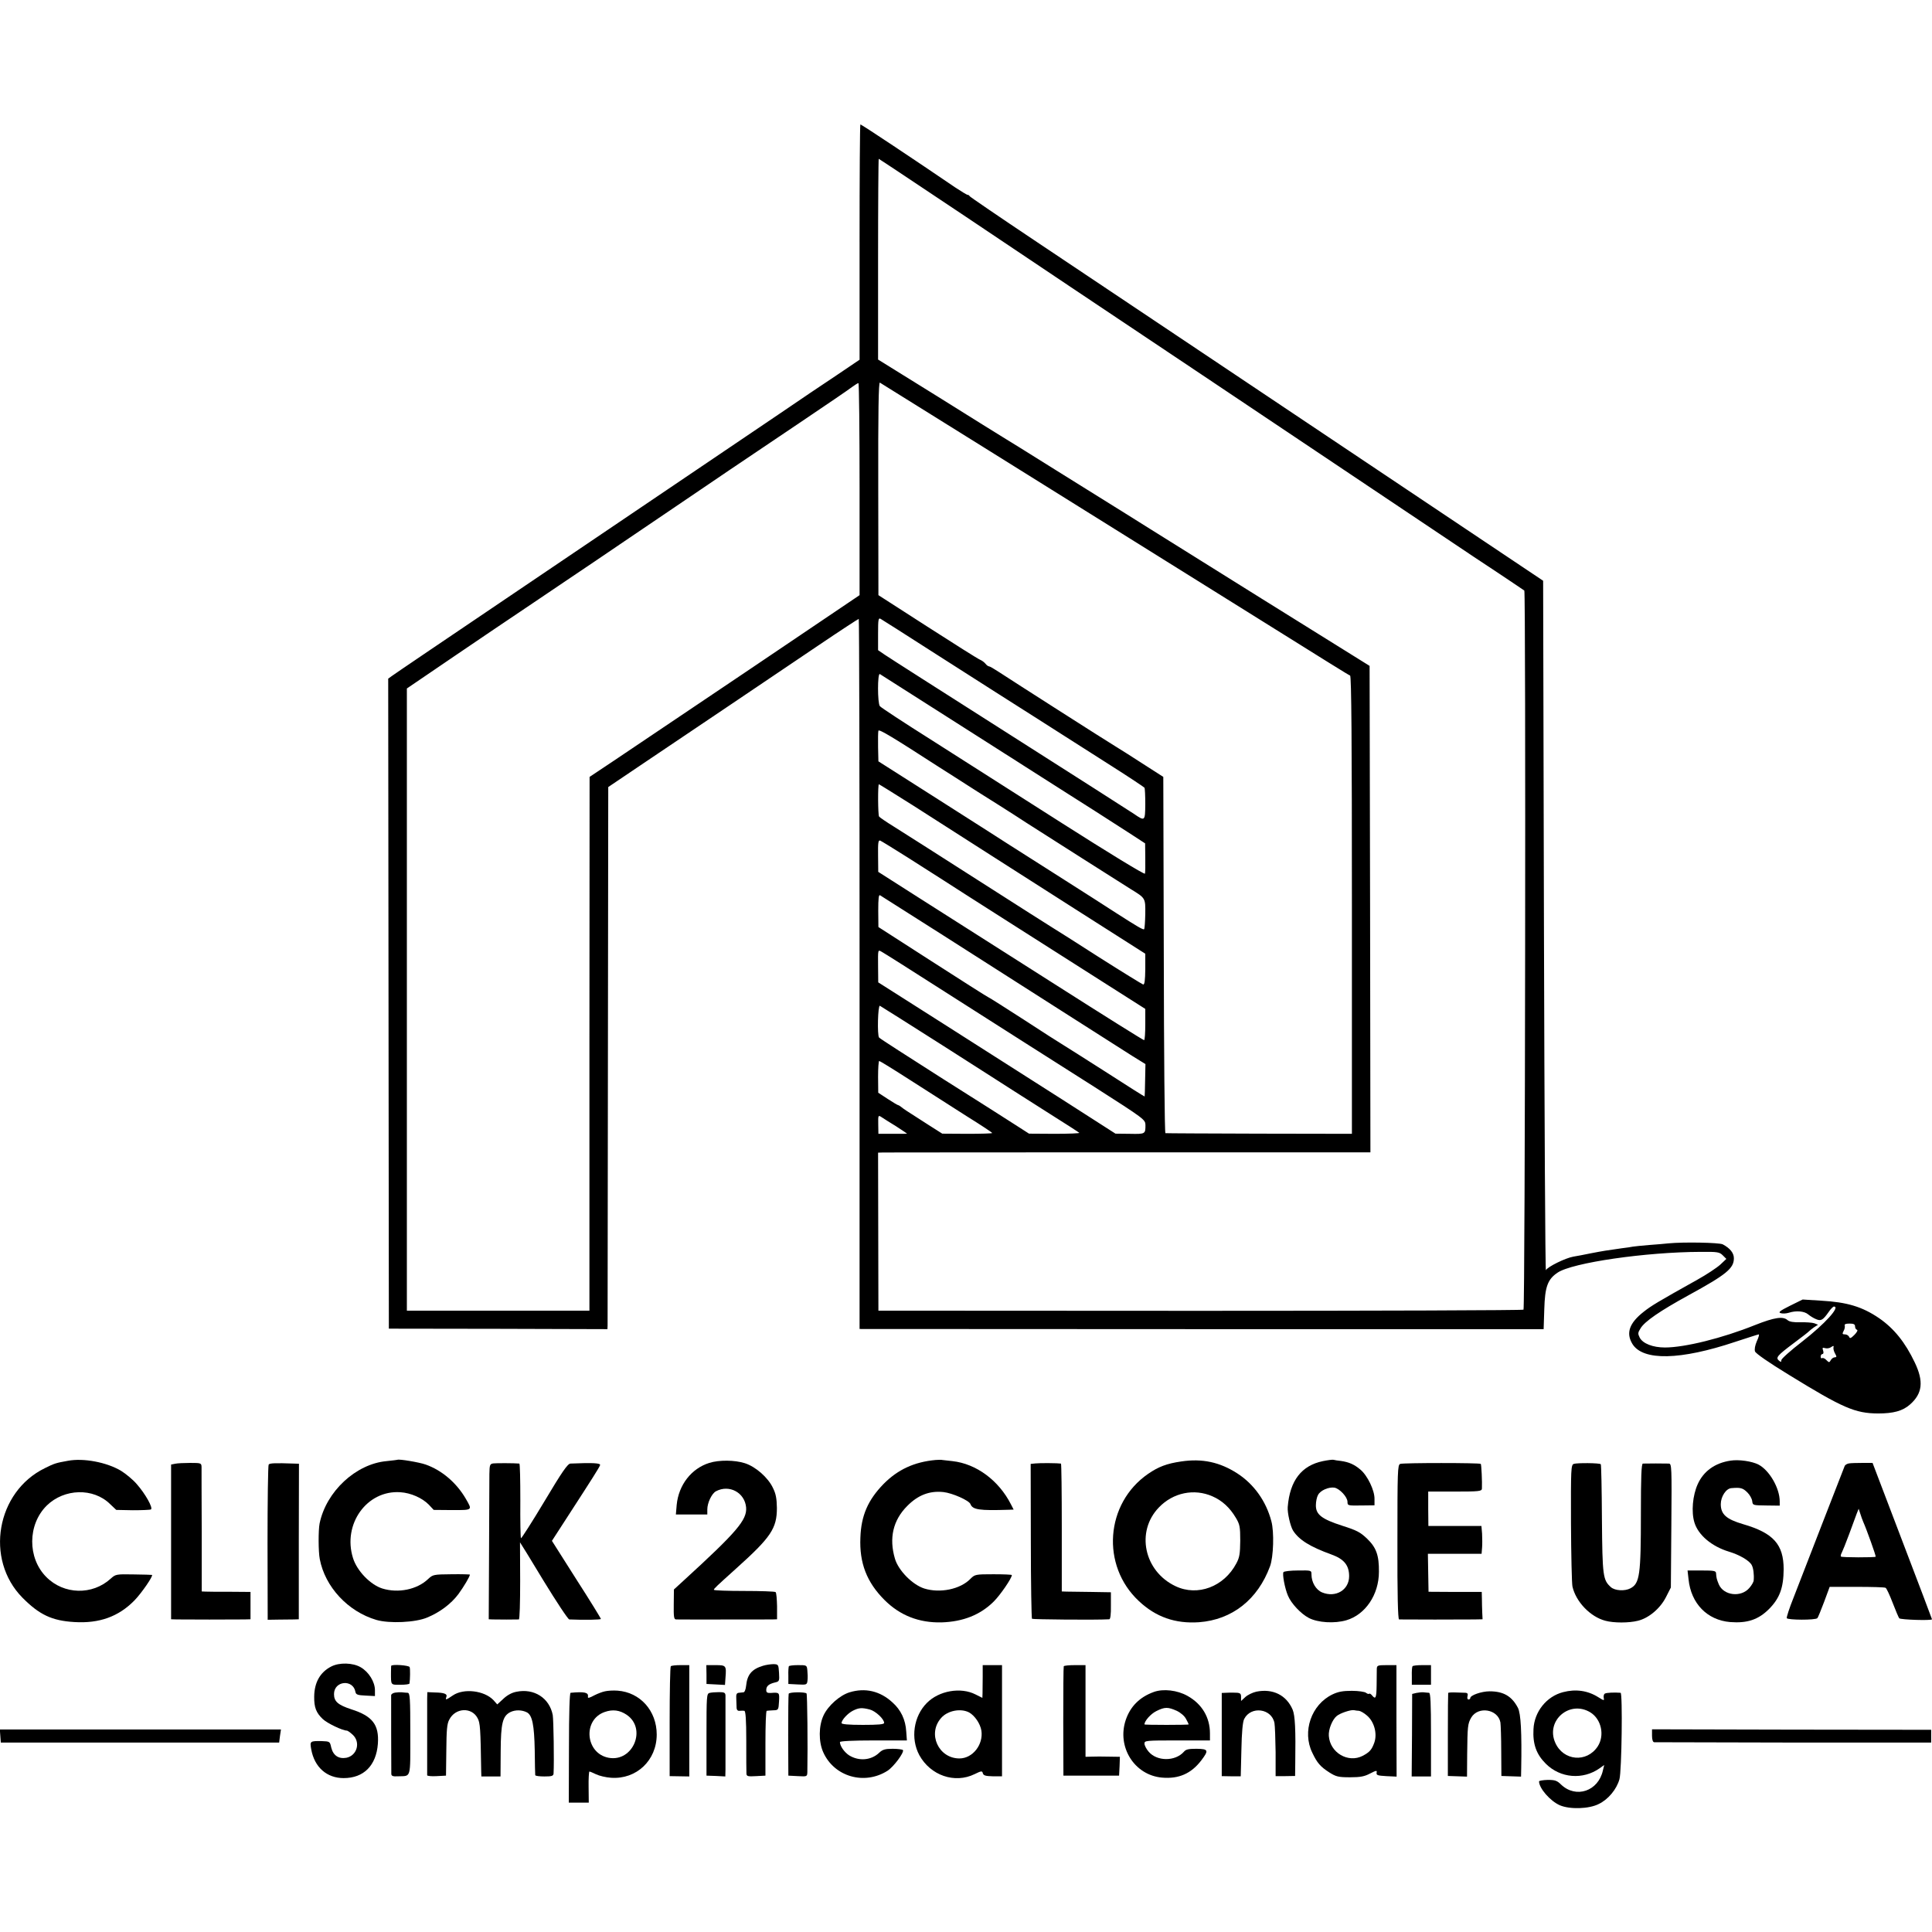 <?xml version="1.0" standalone="no"?>
<!DOCTYPE svg PUBLIC "-//W3C//DTD SVG 20010904//EN"
 "http://www.w3.org/TR/2001/REC-SVG-20010904/DTD/svg10.dtd">
<svg version="1.0" xmlns="http://www.w3.org/2000/svg"
 width="1180pt" height="1180pt" viewBox="0 0 1180 1180"
 preserveAspectRatio="xMidYMid meet">
<g transform="translate(0,1180) scale(0.1,-0.1)"
fill="#000000" stroke="none">
<path d="M5250 10322 l0 -719 -142 -96 c-79 -52 -231 -155 -338 -228 -305
-206 -561 -379 -1330 -899 -802 -542 -1015 -686 -1047 -709 l-22 -16 2 -1985
2 -1985 668 -1 667 -2 1 22 c0 11 1 756 2 1655 l2 1634 215 145 c118 79 352
237 520 350 168 113 414 279 547 369 133 90 245 163 248 163 3 0 5 -976 5
-2169 l0 -2168 2089 -1 2089 0 4 122 c4 136 20 182 81 223 90 61 539 126 874
127 103 1 115 -1 135 -21 l22 -22 -37 -35 c-21 -19 -84 -61 -140 -92 -243
-136 -280 -158 -328 -196 -88 -69 -109 -130 -69 -196 64 -105 293 -100 630 13
74 24 138 45 142 45 4 0 -1 -19 -12 -42 -11 -26 -15 -49 -11 -62 5 -13 84 -68
207 -143 330 -203 404 -235 544 -236 94 0 151 15 196 55 76 67 84 141 29 256
-59 124 -127 208 -218 271 -103 70 -195 98 -355 107 l-112 7 -77 -38 c-62 -31
-73 -40 -58 -45 11 -4 34 -3 50 2 46 15 96 10 119 -10 12 -10 33 -23 48 -29
30 -13 42 -6 77 44 12 18 27 33 32 33 41 0 -54 -105 -194 -214 -70 -54 -127
-105 -127 -113 0 -13 -3 -13 -15 -3 -21 18 -10 31 90 106 50 37 92 70 95 74 3
3 16 14 29 23 l25 16 -23 9 c-12 4 -50 7 -84 6 -43 -1 -67 3 -79 13 -28 25
-80 17 -199 -30 -199 -80 -429 -137 -550 -137 -74 0 -135 24 -154 60 -12 24
-12 30 5 57 25 42 118 106 293 202 232 127 277 164 277 226 0 32 -23 61 -68
85 -22 11 -240 15 -332 6 -19 -2 -72 -7 -117 -10 -45 -4 -90 -8 -100 -10 -10
-2 -40 -7 -68 -10 -87 -12 -118 -17 -190 -31 -38 -8 -86 -17 -105 -20 -48 -8
-160 -63 -168 -83 -4 -10 -9 934 -12 2097 l-5 2114 -390 261 c-827 554 -2348
1571 -2720 1820 -214 143 -391 264 -393 268 -2 5 -8 8 -12 8 -5 0 -39 21 -77
46 -248 169 -571 384 -578 384 -3 0 -5 -323 -5 -718z m648 155 c290 -195 937
-628 1437 -962 811 -543 1624 -1087 1665 -1115 8 -5 80 -53 160 -106 80 -53
147 -99 150 -101 10 -9 5 -4385 -5 -4392 -5 -4 -894 -7 -1975 -7 l-1965 1 -1
483 -1 482 31 1 c17 0 694 1 1504 1 l1472 0 -2 1486 -3 1485 -655 408 c-360
225 -668 417 -685 428 -16 10 -84 53 -150 94 -66 41 -256 159 -422 263 -166
104 -314 196 -328 204 -13 8 -191 118 -393 245 l-369 229 0 613 c0 337 2 613
4 613 2 0 241 -159 531 -353z m147 -1432 c363 -226 987 -616 1388 -866 746
-466 794 -496 813 -505 8 -3 11 -403 11 -1402 l0 -1397 -566 1 c-311 1 -569 2
-573 3 -5 0 -9 490 -10 1088 l-3 1088 -120 77 c-66 43 -142 91 -170 108 -60
36 -637 405 -713 455 -29 19 -56 35 -61 35 -5 0 -15 7 -22 16 -7 9 -22 20 -34
25 -11 4 -155 95 -320 201 l-300 193 -1 652 c-1 470 2 650 10 646 6 -4 308
-192 671 -418z m-795 -233 l0 -647 -677 -457 c-373 -251 -744 -500 -825 -555
l-147 -98 -1 -1630 0 -1630 -557 0 -558 0 0 1900 0 1900 125 85 c69 47 251
171 405 275 154 103 354 239 445 300 91 61 251 169 355 240 105 71 244 165
310 210 195 133 441 299 755 510 162 109 309 209 325 222 17 12 33 23 38 23 4
0 7 -291 7 -648z m465 -1006 c296 -189 479 -306 623 -397 31 -20 98 -63 149
-95 51 -33 184 -117 295 -188 112 -71 205 -133 208 -137 3 -4 5 -50 5 -101 -1
-104 -2 -105 -69 -59 -22 15 -365 234 -761 486 -396 252 -738 470 -761 486
l-41 28 0 100 c0 89 2 99 16 91 9 -5 160 -101 336 -214z m-30 -321 c165 -105
335 -213 377 -240 43 -28 96 -61 118 -75 21 -14 102 -65 180 -115 77 -49 152
-97 165 -105 41 -25 284 -181 380 -243 l89 -58 1 -87 c1 -48 0 -92 -2 -98 -3
-7 -228 131 -506 308 -276 176 -637 406 -802 511 -165 104 -305 196 -311 204
-15 18 -15 205 0 196 6 -4 146 -93 311 -198z m50 -370 c44 -28 84 -53 235
-150 19 -12 80 -50 135 -85 55 -35 129 -82 165 -106 116 -74 573 -365 634
-403 93 -57 92 -55 91 -153 -1 -48 -4 -90 -7 -93 -5 -6 -42 16 -173 100 -27
18 -210 135 -405 259 -195 124 -362 230 -370 236 -8 5 -163 104 -345 220
l-330 210 -2 87 c-1 49 0 93 2 100 4 11 87 -39 370 -222z m-156 -236 c238
-152 338 -216 472 -302 53 -34 287 -183 520 -332 l424 -270 0 -95 c-1 -68 -4
-94 -13 -93 -6 2 -127 76 -267 165 -140 90 -266 170 -280 178 -14 8 -219 139
-457 291 -238 152 -471 301 -518 330 -47 29 -88 57 -91 62 -7 10 -8 197 -1
197 2 0 97 -59 211 -131z m-37 -315 c84 -54 182 -116 218 -139 73 -48 669
-427 1010 -644 l225 -143 0 -94 c0 -52 -3 -95 -7 -97 -4 -1 -243 149 -532 333
-289 184 -544 346 -566 360 -22 14 -150 95 -283 180 l-243 155 -1 98 c-1 80 1
97 13 93 7 -3 82 -49 166 -102z m219 -477 c206 -131 532 -339 724 -462 193
-123 386 -246 430 -274 l81 -50 -2 -98 c-1 -54 -2 -99 -3 -100 -1 -1 -103 63
-228 144 -126 80 -246 157 -268 170 -22 13 -130 82 -240 154 -110 71 -209 134
-220 139 -11 5 -166 104 -345 219 l-325 209 -1 100 c0 75 3 99 11 94 7 -4 180
-114 386 -245z m14 -347 c204 -130 422 -269 485 -309 63 -40 255 -162 425
-270 305 -195 310 -199 311 -232 0 -55 0 -56 -95 -54 l-88 1 -329 211 c-181
115 -507 323 -725 462 l-395 251 -1 100 c-1 100 -1 100 20 88 12 -6 189 -118
392 -248z m-10 -330 c209 -134 403 -257 430 -275 28 -18 127 -81 220 -140 94
-59 173 -110 177 -114 4 -3 -63 -6 -150 -6 l-157 1 -70 45 c-38 25 -243 155
-455 289 -212 135 -388 248 -391 253 -12 16 -7 198 5 194 6 -3 182 -114 391
-247z m-204 -208 c101 -65 255 -163 341 -218 87 -54 158 -101 158 -104 0 -3
-69 -5 -152 -5 l-153 1 -85 54 c-138 88 -154 99 -167 110 -7 5 -14 10 -17 10
-3 0 -32 17 -64 38 l-58 38 -1 97 c0 53 3 97 7 97 4 0 90 -53 191 -118z m-88
-281 c37 -24 67 -44 67 -45 0 -1 -39 -1 -87 -1 l-88 0 -1 58 c-1 56 0 57 20
44 12 -8 51 -33 89 -56z m5857 -1222 c0 -10 5 -19 12 -21 6 -2 0 -15 -16 -31
-21 -21 -28 -24 -32 -12 -4 8 -15 15 -25 15 -17 0 -18 3 -9 21 7 11 9 26 7 33
-3 8 6 12 29 12 25 0 34 -4 34 -17z m-132 -131 c-1 -7 3 -23 10 -35 11 -19 10
-23 -2 -23 -8 0 -19 -8 -24 -17 -9 -16 -11 -16 -27 0 -9 10 -21 15 -26 12 -5
-4 -9 1 -9 9 0 9 5 16 11 16 6 0 8 9 4 21 -6 17 -4 20 12 15 10 -3 25 -1 33 4
20 13 21 12 18 -2z"/>
<path d="M415 2878 c-73 -13 -83 -16 -141 -45 -296 -144 -368 -557 -137 -791
103 -104 180 -141 318 -149 152 -9 269 33 366 132 44 45 118 153 107 156 -2 1
-52 2 -112 3 -107 2 -110 1 -140 -26 -112 -102 -286 -98 -393 10 -116 116
-115 321 3 437 107 104 284 109 386 9 l38 -36 101 -2 c55 0 106 2 111 5 14 9
-34 95 -87 155 -23 27 -67 63 -96 81 -87 52 -229 79 -324 61z"/>
<path d="M2427 2884 c-1 -1 -31 -4 -66 -8 -188 -17 -369 -186 -409 -381 -8
-40 -8 -171 1 -217 32 -170 172 -321 346 -372 79 -23 239 -16 311 15 77 32
145 83 190 143 32 44 70 107 70 119 0 1 -51 3 -112 2 -110 -1 -114 -2 -143
-29 -68 -65 -183 -88 -280 -58 -73 23 -155 108 -179 186 -65 207 85 416 289
402 64 -4 134 -35 174 -76 l30 -32 113 -1 c126 0 124 -2 83 69 -57 98 -146
174 -245 209 -39 14 -165 35 -173 29z"/>
<path d="M5715 2883 c-132 -12 -232 -59 -319 -147 -95 -98 -136 -192 -141
-326 -7 -156 39 -274 147 -382 95 -95 211 -140 348 -137 132 4 238 46 320 128
40 40 110 142 110 161 0 3 -51 5 -112 5 -110 0 -114 -1 -141 -28 -62 -64 -186
-89 -282 -59 -72 23 -158 110 -179 182 -37 125 -12 235 75 322 66 67 137 94
221 85 55 -6 156 -51 165 -73 13 -35 54 -41 236 -35 l28 1 -17 33 c-74 145
-211 247 -357 263 -29 3 -56 6 -62 7 -5 2 -23 1 -40 0z"/>
<path d="M7215 2874 c-89 -13 -139 -32 -203 -76 -261 -180 -289 -560 -56 -777
103 -97 222 -139 367 -129 202 15 359 138 434 342 21 57 26 209 8 275 -32 122
-106 226 -208 292 -107 69 -214 92 -342 73z m190 -213 c60 -26 107 -70 143
-131 24 -40 27 -55 27 -140 -1 -80 -4 -102 -24 -139 -75 -142 -236 -203 -371
-139 -193 91 -244 334 -102 481 87 91 216 117 327 68z"/>
<path d="M8080 2876 c-131 -27 -202 -119 -215 -280 -3 -35 16 -118 33 -145 36
-56 103 -98 233 -145 78 -28 109 -66 109 -133 0 -84 -82 -133 -165 -99 -38 16
-65 62 -65 110 0 25 -1 25 -82 24 -46 0 -86 -5 -89 -10 -8 -12 8 -98 27 -143
20 -49 80 -112 128 -137 56 -29 157 -35 229 -14 116 34 199 156 199 296 1 100
-16 148 -72 202 -42 40 -63 51 -151 79 -127 41 -163 69 -162 126 0 22 6 50 13
62 14 28 65 50 100 45 32 -6 80 -57 80 -87 0 -23 3 -23 83 -22 l82 1 0 39 c1
52 -43 143 -86 179 -38 32 -70 46 -119 53 -19 2 -39 5 -45 7 -5 2 -35 -2 -65
-8z"/>
<path d="M10570 2879 c-95 -14 -165 -64 -201 -144 -31 -69 -40 -169 -20 -234
23 -76 105 -146 211 -178 66 -20 125 -55 139 -82 10 -18 15 -58 12 -93 0 -9
-12 -30 -26 -46 -50 -60 -157 -48 -187 21 -13 32 -15 39 -17 69 -1 14 -14 16
-87 16 l-87 0 6 -53 c15 -149 114 -250 254 -262 104 -8 172 14 238 80 65 66
88 129 89 242 0 152 -62 222 -248 276 -102 30 -136 60 -136 122 0 46 32 96 65
98 56 5 70 1 98 -27 14 -14 27 -37 29 -52 3 -26 4 -26 86 -27 l82 -1 0 26 c0
81 -63 190 -130 225 -39 20 -119 32 -170 24z"/>
<path d="M4332 2865 c-109 -34 -187 -134 -199 -256 l-5 -59 96 0 96 0 0 31 c0
40 27 97 53 111 81 43 176 -8 184 -99 6 -76 -56 -149 -381 -446 l-60 -55 -1
-91 c-1 -76 1 -91 14 -92 19 -1 544 0 587 0 l30 1 0 79 c-1 44 -4 83 -9 87 -4
4 -90 7 -192 7 -102 0 -185 3 -185 7 0 7 13 19 135 129 214 192 250 246 250
371 -1 57 -6 86 -24 122 -30 64 -106 130 -171 151 -62 20 -158 21 -218 2z"/>
<path d="M1070 2860 l-25 -5 0 -472 0 -473 35 -1 c39 -1 354 -1 413 0 l37 1 0
84 0 83 -127 1 c-71 0 -138 0 -149 1 l-22 1 0 368 c-1 202 -1 378 -1 392 -1
24 -3 25 -69 25 -37 0 -79 -2 -92 -5z"/>
<path d="M1641 2855 c-4 -5 -7 -221 -7 -479 l1 -469 65 1 c36 0 79 1 95 1 l30
1 0 475 1 475 -31 1 c-112 4 -148 3 -154 -6z"/>
<path d="M3013 2862 c-21 -3 -23 -9 -24 -65 0 -34 -1 -248 -2 -474 l-2 -413
23 -1 c29 -1 149 -1 161 0 5 1 8 102 8 236 -1 129 -1 235 -1 235 1 0 66 -106
144 -235 79 -129 149 -235 157 -236 93 -4 193 -2 193 3 0 4 -67 113 -150 242
l-149 235 99 153 c151 233 189 293 195 309 5 13 -42 16 -181 10 -17 -1 -51
-50 -159 -231 -76 -127 -141 -228 -143 -225 -3 3 -5 106 -4 230 0 124 -2 225
-6 226 -31 3 -142 3 -159 1z"/>
<path d="M6325 2862 l-30 -3 1 -470 c0 -258 4 -472 7 -476 5 -4 385 -8 472 -3
7 0 11 32 10 83 l0 82 -120 2 c-66 1 -134 2 -150 2 l-30 1 0 390 c0 215 -2
390 -5 391 -17 3 -130 4 -155 1z"/>
<path d="M8552 2859 c-16 -6 -17 -42 -17 -478 -1 -318 3 -471 10 -472 19 -1
410 -1 460 0 l50 1 -2 42 c-1 24 -2 62 -2 84 l-1 41 -162 0 -163 1 -2 116 -2
116 164 0 164 0 3 38 c2 20 1 58 0 85 l-4 47 -162 0 -162 0 -1 105 0 105 163
0 c149 0 164 2 165 18 2 41 -3 147 -7 151 -6 7 -473 7 -492 0z"/>
<path d="M9612 2859 c-17 -6 -18 -32 -17 -360 1 -195 5 -370 9 -389 21 -93
109 -185 201 -209 51 -14 144 -14 199 0 66 16 136 75 171 144 l30 59 3 378 c3
359 2 378 -15 379 -19 1 -140 1 -159 0 -9 -1 -12 -84 -12 -306 0 -375 -7 -426
-64 -456 -34 -18 -94 -15 -119 7 -49 44 -52 66 -55 417 -1 181 -4 331 -7 334
-8 8 -145 9 -165 2z"/>
<path d="M11293 2862 c-12 -2 -23 -9 -26 -15 -3 -7 -64 -165 -137 -352 -72
-187 -152 -391 -176 -454 -25 -62 -43 -118 -41 -124 4 -12 176 -13 187 0 4 4
22 49 41 99 l34 92 165 0 c91 0 171 -2 177 -6 6 -4 25 -45 43 -92 18 -47 36
-89 40 -94 9 -9 200 -15 200 -6 0 2 -82 218 -182 480 l-181 475 -61 0 c-34 0
-71 -1 -83 -3z m87 -357 c21 -47 79 -209 76 -213 -6 -5 -207 -5 -212 1 -3 3
-1 13 5 24 5 10 26 61 45 113 19 52 40 109 46 125 l12 30 10 -30 c5 -16 13
-39 18 -50z"/>
<path d="M2024 1622 c-69 -35 -104 -98 -105 -184 -1 -66 12 -99 52 -137 27
-26 121 -71 148 -71 4 0 20 -11 35 -25 50 -46 27 -128 -39 -141 -47 -8 -80 14
-92 63 -8 37 -9 37 -58 39 -72 1 -73 0 -64 -51 20 -109 95 -175 198 -175 123
0 199 77 209 210 8 116 -33 169 -162 210 -82 27 -106 48 -106 93 0 82 117 93
131 13 3 -16 14 -20 62 -22 l57 -3 0 36 c0 50 -37 111 -87 140 -48 28 -130 30
-179 5z"/>
<path d="M4660 1626 c-69 -21 -96 -54 -103 -122 -2 -21 -9 -40 -16 -40 -6 -1
-19 -2 -28 -3 -14 -1 -18 -9 -16 -38 1 -21 2 -46 2 -56 1 -11 8 -18 19 -16 9
1 22 1 28 0 8 -1 12 -55 12 -183 0 -101 0 -191 1 -201 1 -16 9 -18 59 -15 l57
3 0 197 c0 109 3 199 8 199 4 1 22 2 40 3 31 1 32 2 35 54 3 55 3 56 -50 52
-22 -1 -28 3 -28 18 0 24 16 37 53 46 27 6 28 9 25 59 -3 50 -4 52 -33 53 -16
0 -46 -4 -65 -10z"/>
<path d="M2389 1625 c0 -3 -1 -21 -1 -40 0 -79 -3 -75 57 -75 30 0 56 3 56 8
4 25 5 89 1 100 -4 11 -111 19 -113 7z"/>
<path d="M4097 1623 c-4 -3 -7 -156 -7 -339 l0 -332 60 -1 60 -1 0 340 0 340
-53 0 c-30 0 -57 -3 -60 -7z"/>
<path d="M4315 1573 l0 -58 57 -3 56 -3 3 44 c6 74 4 77 -60 77 l-57 0 1 -57z"/>
<path d="M4818 1623 c-2 -5 -4 -30 -3 -58 l0 -50 57 -3 c55 -3 57 -2 60 25 2
15 1 43 -1 61 -3 32 -4 32 -57 32 -29 0 -54 -3 -56 -7z"/>
<path d="M6002 1558 c0 -40 -1 -85 -1 -101 l-1 -27 -42 21 c-90 46 -223 23
-297 -52 -81 -81 -101 -217 -46 -319 68 -124 216 -175 337 -116 43 21 47 21
51 5 4 -13 16 -17 61 -18 l56 0 0 339 0 340 -59 0 -59 0 0 -72z m-83 -217 c34
-19 68 -68 75 -111 13 -85 -53 -170 -134 -170 -128 0 -197 151 -112 247 39 45
119 61 171 34z"/>
<path d="M6497 1623 c-2 -5 -3 -156 -3 -338 l1 -330 170 0 170 0 3 58 2 57
-67 1 c-38 1 -85 1 -105 0 l-38 -1 0 280 0 280 -64 0 c-36 0 -67 -3 -69 -7z"/>
<path d="M8409 1608 c0 -13 -1 -58 -1 -100 -1 -79 -6 -90 -28 -63 -7 9 -15 13
-18 10 -3 -3 -11 0 -19 6 -7 6 -46 12 -86 12 -55 0 -83 -5 -119 -22 -129 -62
-186 -227 -123 -356 30 -63 49 -85 105 -121 40 -25 54 -29 125 -29 64 0 89 5
123 23 39 20 43 20 40 5 -3 -15 6 -18 59 -21 l63 -3 -1 341 0 340 -60 0 c-54
0 -59 -2 -60 -22z m-109 -257 c9 -1 31 -13 49 -29 44 -37 64 -110 45 -165 -16
-44 -28 -58 -71 -81 -89 -46 -200 19 -207 122 -3 39 21 99 48 121 21 18 86 39
105 36 9 -2 23 -4 31 -4z"/>
<path d="M8627 1623 c-3 -5 -5 -32 -4 -60 l0 -53 58 0 59 0 0 60 0 60 -54 0
c-30 0 -57 -3 -59 -7z"/>
<path d="M3153 1467 c-27 -5 -56 -21 -79 -43 l-37 -34 -23 26 c-56 59 -182 74
-248 29 -43 -29 -47 -30 -40 -10 8 19 -12 27 -71 28 l-45 2 -1 -40 c0 -46 0
-456 0 -468 1 -4 27 -7 58 -5 l57 3 2 155 c1 123 4 162 18 187 37 73 137 78
173 9 16 -29 18 -65 22 -323 l1 -33 58 0 59 0 1 154 c1 172 12 215 59 239 31
15 71 14 102 -2 32 -18 44 -77 47 -231 1 -80 2 -148 3 -152 1 -5 26 -8 56 -8
45 0 55 3 56 18 4 74 0 326 -5 357 -20 104 -114 165 -223 142z"/>
<path d="M3695 1470 c-16 -3 -44 -14 -62 -23 -36 -19 -44 -21 -42 -9 4 25 -21
31 -106 23 -6 -1 -10 -120 -10 -336 l-1 -335 61 0 61 0 -1 95 c-1 52 2 95 5
95 4 0 22 -8 41 -17 19 -9 59 -19 91 -21 155 -11 279 106 279 264 0 145 -101
258 -239 268 -26 2 -60 0 -77 -4z m132 -143 c125 -84 40 -290 -109 -263 -143
26 -161 233 -24 280 49 17 91 11 133 -17z"/>
<path d="M5189 1464 c-59 -18 -131 -81 -159 -141 -30 -64 -31 -160 -2 -225 67
-150 252 -203 393 -113 37 24 102 111 94 126 -3 4 -31 8 -63 8 -46 0 -62 -5
-82 -24 -49 -47 -124 -53 -184 -16 -29 19 -56 57 -56 81 0 6 82 10 204 10
l205 0 -4 54 c-4 73 -33 133 -85 179 -75 69 -166 90 -261 61z m123 -105 c35
-9 88 -58 88 -82 0 -9 -37 -12 -130 -12 -89 0 -130 4 -130 11 0 19 38 60 70
76 36 18 54 19 102 7z"/>
<path d="M7047 1466 c-86 -31 -143 -88 -171 -170 -56 -165 52 -338 221 -353
102 -9 178 24 240 105 47 62 44 70 -29 71 -47 0 -65 -3 -77 -18 -53 -60 -165
-60 -216 1 -14 16 -25 38 -25 49 0 18 9 19 200 19 l200 0 0 43 c0 98 -49 180
-137 229 -62 35 -148 45 -206 24z m140 -115 c25 -12 48 -32 57 -50 9 -16 16
-31 16 -33 0 -2 -61 -3 -135 -3 -74 0 -135 1 -135 3 0 21 38 64 72 81 52 26
71 26 125 2z"/>
<path d="M7674 1468 c-23 -5 -54 -20 -68 -33 l-26 -24 0 24 c0 24 -5 27 -50
27 -11 0 -31 0 -44 -1 l-24 -1 0 -254 0 -254 58 -1 58 0 4 162 c2 106 8 171
17 188 41 81 168 65 185 -25 3 -17 6 -98 7 -178 l0 -146 60 0 59 1 1 81 c3
201 -1 288 -16 324 -38 89 -121 130 -221 110z"/>
<path d="M9547 1465 c-101 -26 -176 -119 -181 -226 -5 -91 17 -153 75 -211 89
-89 227 -100 329 -28 l28 20 -8 -33 c-28 -127 -164 -173 -255 -87 -25 25 -38
29 -82 29 -29 -1 -53 -5 -53 -9 0 -42 68 -120 127 -146 61 -26 178 -23 238 8
58 28 109 90 126 151 14 49 20 527 7 528 -37 3 -87 1 -96 -5 -6 -3 -9 -15 -7
-26 4 -18 2 -18 -33 4 -65 41 -138 51 -215 31z m167 -124 c67 -42 88 -141 44
-208 -67 -101 -210 -88 -259 23 -60 135 88 263 215 185z"/>
<path d="M2413 1462 c-13 -2 -23 -9 -24 -15 0 -14 0 -452 1 -480 0 -14 8 -18
43 -16 79 3 73 -19 73 259 0 218 -2 250 -16 251 -8 0 -24 2 -35 3 -11 1 -30 0
-42 -2z"/>
<path d="M4333 1460 c-17 -5 -18 -21 -18 -255 l0 -250 58 -2 57 -3 1 43 c0 57
0 427 0 452 -1 17 -8 20 -40 20 -22 0 -48 -2 -58 -5z"/>
<path d="M4817 1455 c-2 -5 -3 -120 -3 -255 l1 -245 58 -3 c56 -3 57 -3 58 25
3 155 0 475 -5 480 -10 10 -106 9 -109 -2z"/>
<path d="M8650 1460 l-25 -6 -1 -252 -2 -252 59 0 59 0 0 255 c0 197 -3 255
-12 256 -7 0 -22 2 -33 3 -11 1 -31 -1 -45 -4z"/>
<path d="M8845 1460 c-1 -3 -2 -118 -2 -256 l0 -251 59 -2 58 -2 1 138 c2 169
3 185 25 223 43 71 163 51 178 -30 2 -14 5 -93 5 -176 l1 -151 60 -2 60 -2 1
48 c4 220 -2 337 -20 372 -37 71 -88 101 -173 101 -49 0 -118 -24 -118 -41 0
-5 -5 -9 -11 -9 -6 0 -9 9 -6 20 4 14 0 20 -11 21 -10 0 -37 1 -60 2 -24 1
-45 0 -47 -3z"/>
<path d="M2 1197 l3 -40 850 0 850 0 5 40 6 40 -859 0 -858 0 3 -40z"/>
<path d="M10090 1199 c0 -24 5 -39 13 -40 6 0 390 -1 852 -2 l840 0 0 39 0 39
-852 1 -853 2 0 -39z"/>
</g>
</svg>
